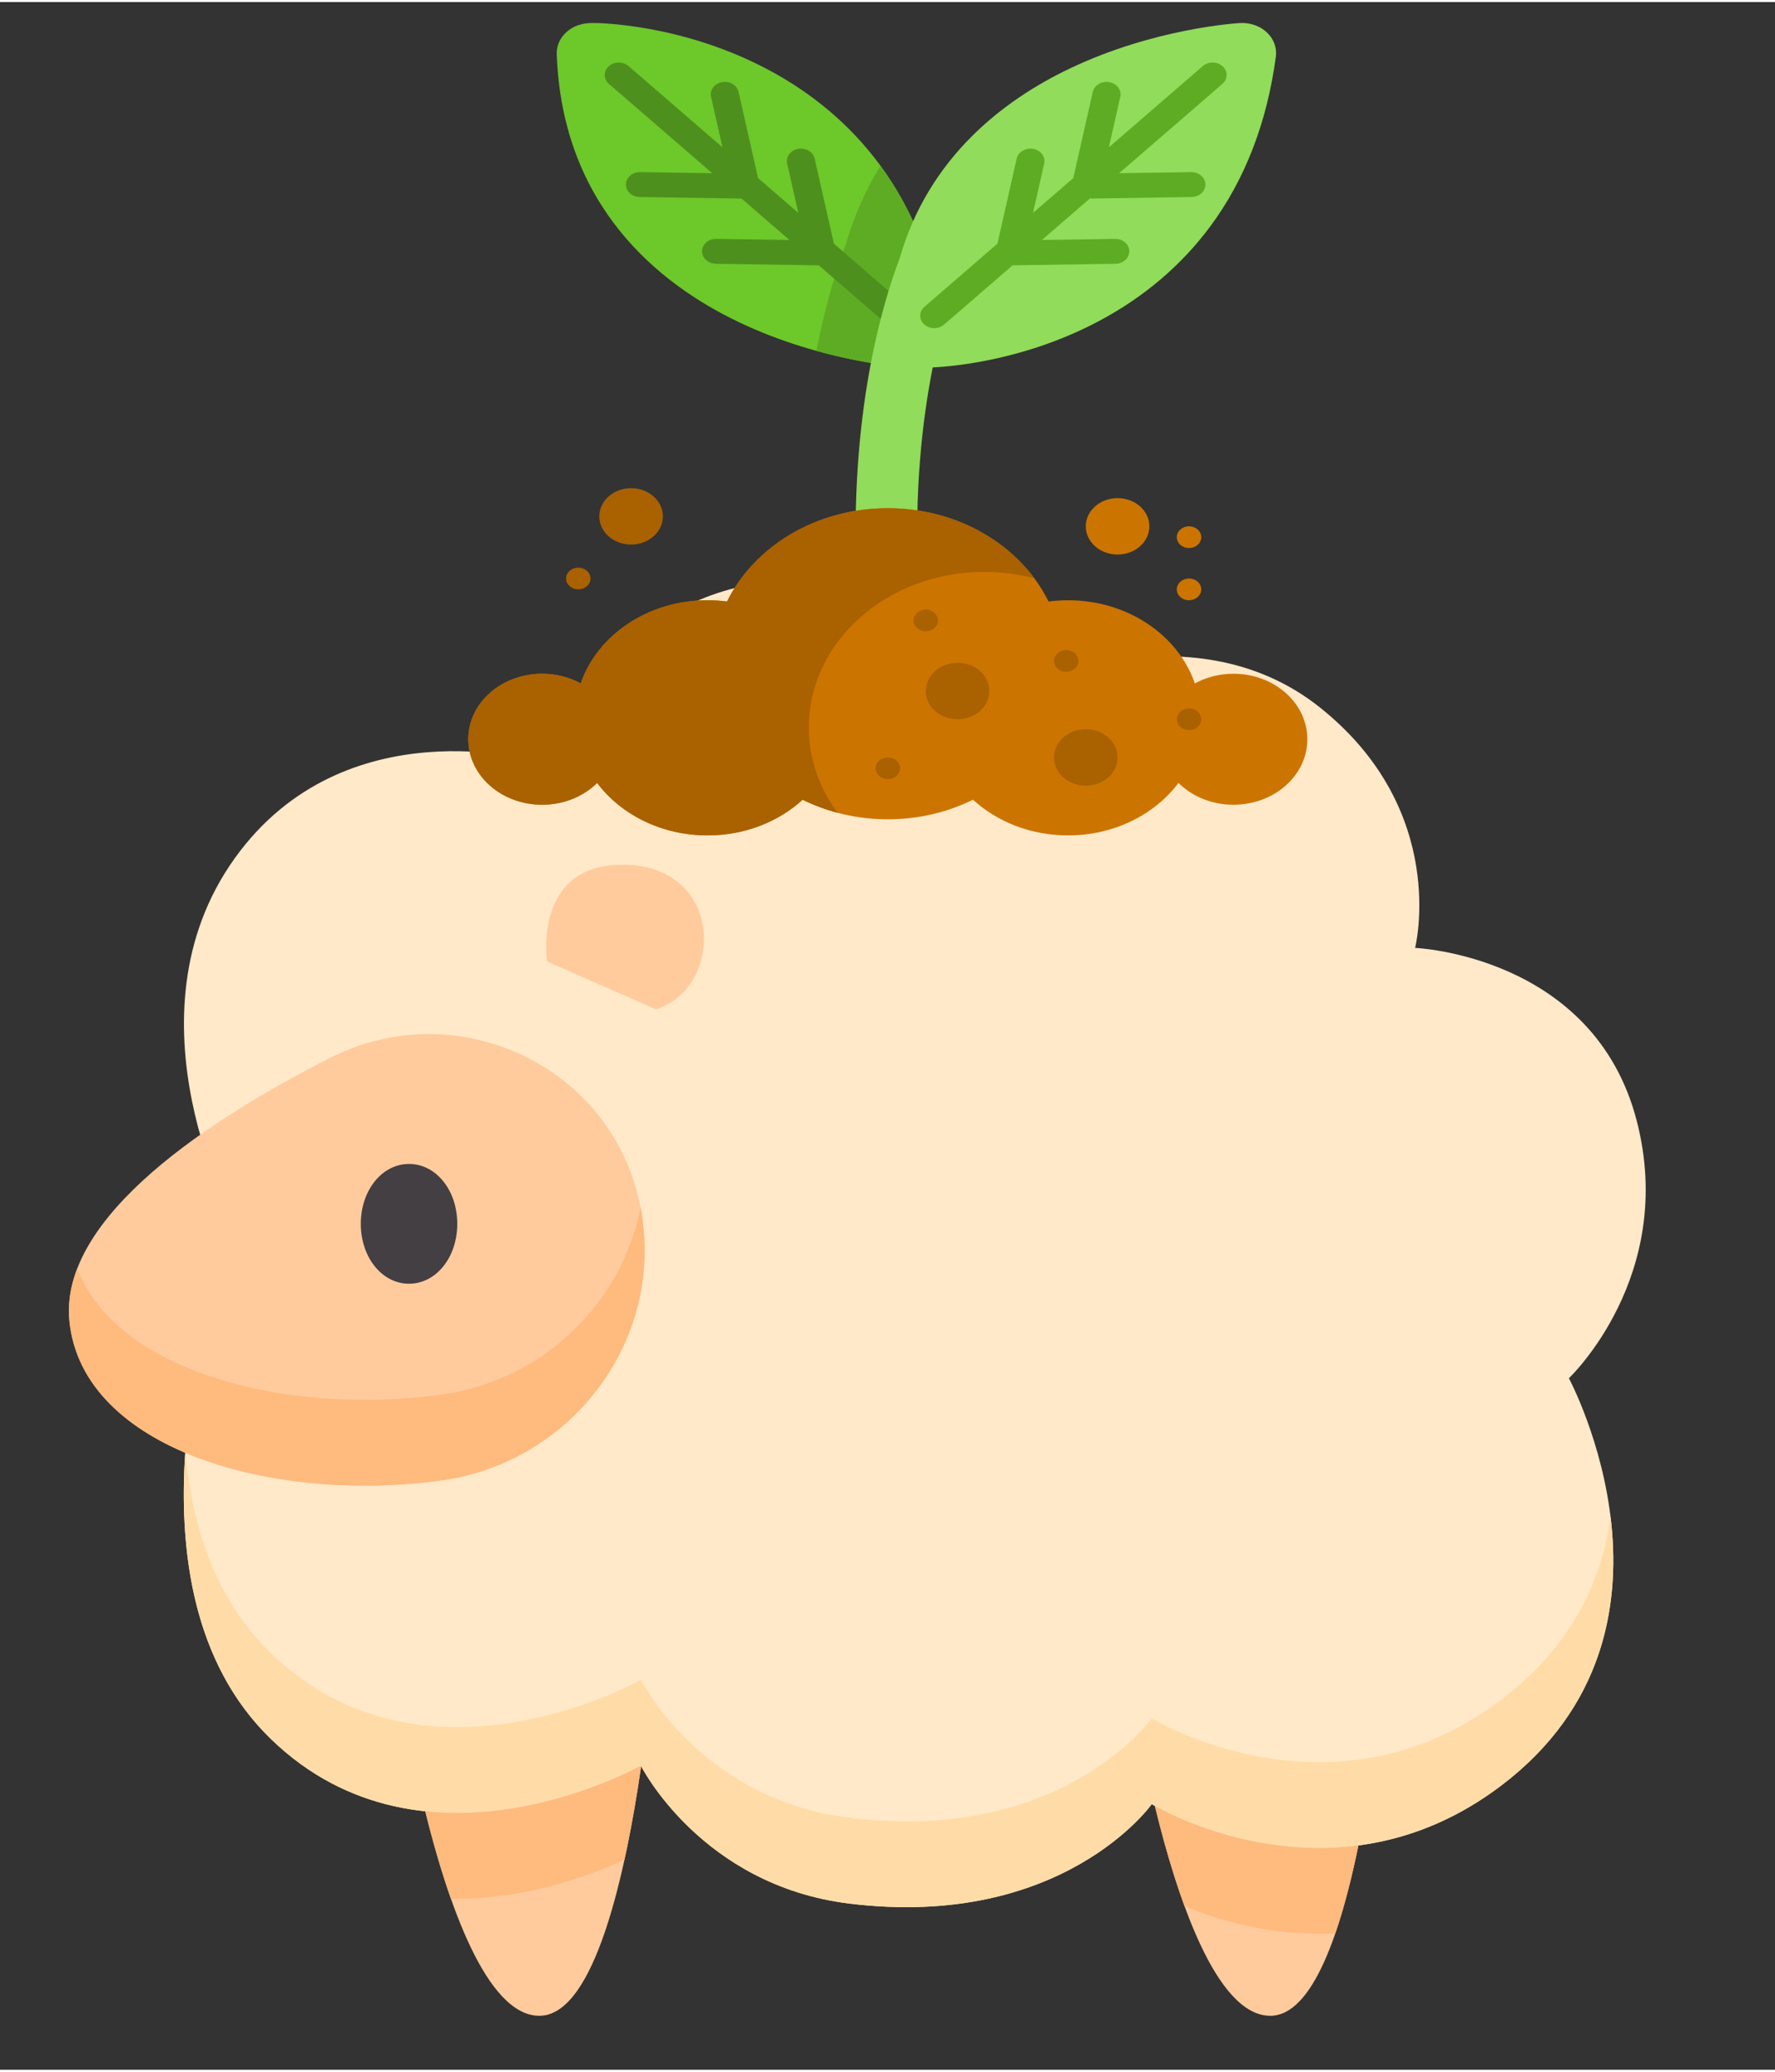 <?xml version="1.0" encoding="UTF-8" standalone="no"?>
<svg
   xmlns:dc="http://purl.org/dc/elements/1.1/"
   xmlns:cc="http://creativecommons.org/ns#"
   xmlns:rdf="http://www.w3.org/1999/02/22-rdf-syntax-ns#"
   xmlns:svg="http://www.w3.org/2000/svg"
   xmlns="http://www.w3.org/2000/svg"
   xmlns:sodipodi="http://sodipodi.sourceforge.net/DTD/sodipodi-0.dtd"
   xmlns:inkscape="http://www.inkscape.org/namespaces/inkscape"
   height="7in"
   viewBox="0 -23 432.845 504"
   width="6in"
   version="1.1"
   id="svg3765"
   sodipodi:docname="sprout_sheep_v2.svg"
   inkscape:version="0.92.4 (5da689c313, 2019-01-14)">
  <rect x="0" y="-23" width="432.845" height="504" fill="#333333" stroke="none"/>
  <defs
     id="defs3769" />
  <sodipodi:namedview
     pagecolor="#ffffff"
     bordercolor="#666666"
     borderopacity="1"
     objecttolerance="10"
     gridtolerance="10"
     guidetolerance="10"
     inkscape:pageopacity="0"
     inkscape:pageshadow="2"
     inkscape:window-width="3840"
     inkscape:window-height="2066"
     id="namedview3767"
     showgrid="false"
     inkscape:zoom="1.3524951"
     inkscape:cx="835.15859"
     inkscape:cy="611.75363"
     inkscape:window-x="-11"
     inkscape:window-y="-11"
     inkscape:window-maximized="1"
     inkscape:current-layer="svg3765"
     inkscape:pagecheckerboard="true"
     units="in"
     width="5in" />
  <g
     id="g4029"
     transform="matrix(0.751,0,0,0.751,16.804,117.529)">
    <path
       id="path3743"
       d="m 352.621,398.359 c 7.09,29.238 19.84,68.113 37.488,68.113 13.762,0 22.875,-27.277 28.605,-55.289 -33.211,4.379 -60.598,-9.738 -66.094,-12.824 z m 0,0"
       inkscape:connector-curvature="0"
       style="fill:#ffcb9d" />
    <path
       id="path3745"
       d="m 185.711,385.277 c 0,0 -33.098,18.742 -70.004,14.82 7.172,29.016 19.766,66.375 37.062,66.375 18.074,0 28.133,-47.043 33.039,-81.008 -0.059,-0.109 -0.098,-0.188 -0.098,-0.188 z m 0,0"
       inkscape:connector-curvature="0"
       style="fill:#ffcb9d" />
    <path
       id="path3747"
       d="m 53.941,209.434 c 0,0 -37.312,-66.949 0,-118.781 35.703,-49.598 97.949,-31.348 97.949,-31.348 0,0 22.258,-49.98 71.598,-57.711 53.922,-8.453 82.07,34.895 82.07,34.895 0,0 57.988,-28.539 100.535,5.25 42.328,33.609 31.027,78.141 31.027,78.141 0,0 58.109,2.355 71.992,56.199 12.988,50.387 -22.055,83.465 -22.055,83.465 0,0 44.051,81.98 -21.832,132.098 -55.152,41.953 -113.613,6.137 -113.613,6.137 0,0 -28.891,40.785 -98.223,32.27 -48.137,-5.914 -67.68,-44.77 -67.68,-44.77 0,0 -70.145,39.727 -120.066,-8.59 C 9.625,322.477 53.941,209.434 53.941,209.434 Z m 0,0"
       inkscape:connector-curvature="0"
       style="fill:#ffe9c8" />
    <path
       id="path3749"
       d="m 185.809,385.465 c -0.059,-0.109 -0.102,-0.188 -0.102,-0.188 0,0 -33.094,18.742 -70,14.82 2.25,9.109 5.035,19.035 8.332,28.371 24.746,0.488 46.656,-8.152 56.363,-12.676 2.25,-10.254 4.031,-20.805 5.406,-30.328 z m 0,0"
       inkscape:connector-curvature="0"
       style="fill:#ffba7e" />
    <path
       id="path3751"
       d="m 352.621,398.359 c 2.508,10.34 5.727,21.875 9.613,32.477 10.637,4.461 28.363,9.996 48.973,8.895 2.973,-8.617 5.457,-18.531 7.508,-28.547 -33.211,4.379 -60.598,-9.738 -66.094,-12.824 z m 0,0"
       inkscape:connector-curvature="0"
       style="fill:#ffba7e" />
    <path
       id="path3753"
       d="m 437.121,92.023 c 0,0 0.051,0.004 0.125,0.008 -0.019,-0.098 -0.039,-0.199 -0.055,-0.297 -0.043,0.191 -0.07,0.289 -0.07,0.289 z m 0,0"
       inkscape:connector-curvature="0"
       style="fill:#ffdca7" />
    <path
       id="path3755"
       d="m 465.223,363.785 c -55.152,41.957 -113.613,6.137 -113.613,6.137 0,0 -28.891,40.785 -98.219,32.27 -48.141,-5.91 -67.684,-44.77 -67.684,-44.77 0,0 -70.141,39.727 -120.062,-8.586 -18.293,-17.703 -25.883,-41.68 -27.816,-65.945 -2.336,32.699 2.469,69.273 27.816,93.801 49.922,48.312 120.062,8.586 120.062,8.586 0,0 19.543,38.859 67.684,44.77 69.328,8.516 98.219,-32.27 98.219,-32.27 0,0 58.461,35.82 113.613,-6.137 33.918,-25.797 38.699,-60.035 35.355,-87.191 -2.746,20.43 -12.336,41.828 -35.355,59.336 z m 0,0"
       inkscape:connector-curvature="0"
       style="fill:#ffdca7" />
    <path
       id="path3757"
       d="M 185.387,203.035 C 176.098,158.004 125.914,134.742 84.902,155.531 46.621,174.938 -3.312,207.02 0.172,241.066 c 4.258,41.598 66.176,59.145 120.672,51.672 42.484,-5.828 72.504,-45.551 64.922,-87.758 -0.117,-0.648 -0.242,-1.297 -0.379,-1.945 z m 0,0"
       inkscape:connector-curvature="0"
       style="fill:#ffcb9d" />
    <path
       id="path3759"
       d="m 185.602,204.148 c -5.992,30.945 -31.57,56.18 -64.758,60.73 -49.555,6.801 -105.242,-7.098 -118.133,-40.953 -2.176,5.621 -3.129,11.352 -2.539,17.141 4.258,41.598 66.176,59.145 120.672,51.672 42.484,-5.828 72.504,-45.551 64.922,-87.758 -0.051,-0.277 -0.109,-0.555 -0.164,-0.832 z m 0,0"
       inkscape:connector-curvature="0"
       style="fill:#ffba7e" />
    <path
       id="path3761"
       d="m 110.445,189.996 c -8.781,0 -15.66,8.539 -15.66,19.438 0,10.898 6.879,19.438 15.66,19.438 8.781,0 15.656,-8.539 15.656,-19.438 0,-10.898 -6.879,-19.438 -15.656,-19.438 z m 0,0"
       inkscape:connector-curvature="0"
       style="fill:#433f43" />
    <path
       id="path3763"
       d="m 155.254,124.27 c 0,0 -4.961,-33.004 26.676,-31.312 30.895,1.652 30.637,39.871 8.695,46.867 z m 0,0"
       inkscape:connector-curvature="0"
       style="fill:#ffcb9d" />
    <g
       transform="matrix(0.581,0,0,0.515,117.164,-180.317)"
       id="g3967">
      <path
         inkscape:connector-curvature="0"
         style="fill:#6dc82a"
         d="m 282.915,211.33 c -3.863,4.077 -9.324,6.225 -14.941,5.877 -1.943,-0.123 -48.129,-3.298 -95.369,-28.754 C 127.964,164.397 74.094,115.585 70.966,19.649 70.794,14.417 72.797,9.349 76.497,5.647 82.141,0 88.765,0 91.594,0 c 0.001,0 0.001,0 0.001,0 2.001,0 49.045,0.338 97.518,29.403 25.163,15.089 46.083,35.148 62.181,59.622 19.446,29.566 31.786,65.589 36.678,107.066 0.658,5.58 -1.195,11.161 -5.057,15.239 z"
         id="path3852" />
      <path
         inkscape:connector-curvature="0"
         style="fill:#5eac24"
         d="m 251.887,89.963 c -7.938,14.65 -14.633,31.15 -19.437,49.738 -4.32,12.902 -10.917,35.57 -16.362,66.933 28.719,8.988 50.563,10.49 51.886,10.573 5.618,0.349 11.078,-1.799 14.941,-5.877 3.862,-4.078 5.715,-9.659 5.056,-15.237 -4.841,-41.045 -16.988,-76.739 -36.084,-106.13 z"
         id="path3854" />
      <path
         inkscape:connector-curvature="0"
         style="fill:#4e901e"
         d="M 266.674,178.855 225.886,139.08 215.13,85.482 c -0.851,-4.248 -4.984,-6.997 -9.233,-6.147 -4.248,0.852 -6.998,4.987 -6.147,9.233 l 6.245,31.116 L 183.5,97.748 172.596,43.413 c -0.851,-4.248 -4.986,-6.994 -9.233,-6.147 -4.248,0.852 -6.998,4.986 -6.147,9.233 l 6.392,31.852 -52.492,-51.184 c -3.104,-3.024 -8.066,-2.96 -11.091,0.14 -3.024,3.102 -2.961,8.067 0.14,11.09 l 57.719,56.284 -40.264,-0.688 c -4.327,-0.118 -7.901,3.377 -7.976,7.708 -0.073,4.331 3.377,7.901 7.708,7.976 l 56.907,0.973 26.775,26.11 -40.88,-0.697 c -4.292,-0.096 -7.901,3.377 -7.976,7.708 -0.073,4.331 3.377,7.901 7.708,7.976 l 57.522,0.982 38.311,37.358 c 1.526,1.487 3.501,2.227 5.474,2.227 2.04,0 4.078,-0.792 5.617,-2.368 3.027,-3.103 2.965,-8.068 -0.136,-11.091 z"
         id="path3856" />
      <path
         inkscape:connector-curvature="0"
         style="fill:#91dc5a"
         d="M 467.824,5.914 C 463.961,1.837 458.5,-0.311 452.883,0.037 450.94,0.16 404.754,3.335 357.514,28.791 321.213,48.352 278.813,84.284 262.553,148.61 c -8.881,26.153 -28.446,97.078 -23.87,203.868 0.396,9.239 8.01,16.463 17.17,16.462 0.248,0 0.498,-0.005 0.749,-0.016 9.489,-0.407 16.852,-8.428 16.446,-17.919 -2.371,-55.323 2.184,-100.55 8.054,-133.923 13.209,-0.757 52.566,-5.045 92.92,-29.241 25.163,-15.089 46.083,-35.148 62.181,-59.622 19.446,-29.566 31.786,-65.589 36.678,-107.066 0.658,-5.58 -1.195,-11.161 -5.057,-15.239 z"
         id="path3858" />
      <path
         inkscape:connector-curvature="0"
         style="fill:#5eac24"
         d="m 443.129,27.307 c -3.026,-3.101 -7.991,-3.164 -11.091,-0.14 L 379.55,78.35 385.942,46.499 c 0.851,-4.247 -1.899,-8.38 -6.147,-9.233 -4.242,-0.848 -8.381,1.899 -9.233,6.147 l -10.905,54.335 -22.494,21.936 6.245,-31.116 c 0.852,-4.247 -1.899,-8.38 -6.147,-9.233 -4.246,-0.85 -8.381,1.899 -9.233,6.147 l -10.757,53.599 -40.789,39.775 c -3.102,3.024 -3.163,7.989 -0.14,11.09 1.538,1.576 3.575,2.367 5.617,2.367 1.974,0 3.95,-0.74 5.474,-2.227 l 38.311,-37.358 57.524,-0.982 c 4.331,-0.074 7.781,-3.644 7.708,-7.976 -0.073,-4.286 -3.57,-7.709 -7.839,-7.709 -0.046,0 -0.092,0 -0.137,0.001 l -40.881,0.697 26.775,-26.11 56.907,-0.973 c 4.331,-0.074 7.781,-3.644 7.708,-7.976 -0.073,-4.286 -3.57,-7.709 -7.839,-7.709 -0.046,0 -0.092,0 -0.137,0.001 l -40.264,0.688 57.719,-56.284 c 3.103,-3.023 3.165,-7.988 0.141,-11.089 z"
         id="path3860" />
      <path
         inkscape:connector-curvature="0"
         style="fill:#cc7400"
         d="m 449.193,410.125 c -7.91,0 -15.298,2.228 -21.577,6.087 -9.274,-30.342 -37.491,-52.414 -70.869,-52.414 -3.704,0 -7.341,0.28 -10.898,0.805 -15.13,-34.614 -49.655,-58.813 -89.846,-58.813 -40.191,0 -74.716,24.199 -89.846,58.813 -3.558,-0.525 -7.196,-0.805 -10.898,-0.805 -33.378,0 -61.594,22.072 -70.869,52.414 -6.279,-3.859 -13.666,-6.087 -21.577,-6.087 -22.795,0 -41.275,18.48 -41.275,41.275 0,22.795 18.48,41.275 41.275,41.275 12.216,0 23.188,-5.31 30.744,-13.744 13.282,19.931 35.954,33.07 61.701,33.07 20.851,0 39.68,-8.625 53.144,-22.487 14.097,7.848 30.321,12.334 47.601,12.334 17.279,0 33.504,-4.487 47.601,-12.334 13.466,13.862 32.293,22.487 53.144,22.487 25.747,0 48.42,-13.137 61.701,-33.07 7.557,8.434 18.529,13.744 30.744,13.744 22.795,0 41.275,-18.48 41.275,-41.275 0,-22.796 -18.48,-41.275 -41.275,-41.275 z"
         id="path3862" />
      <g
         id="g3878">
        <path
           inkscape:connector-curvature="0"
           style="fill:#aa6100"
           d="m 309.888,345.918 c 9.748,0 19.154,1.443 28.042,4.092 -17.525,-26.63 -47.666,-44.221 -81.928,-44.221 -40.192,0 -74.716,24.199 -89.846,58.813 -3.558,-0.525 -7.196,-0.805 -10.898,-0.805 -33.378,0 -61.594,22.072 -70.869,52.414 -6.279,-3.859 -13.666,-6.087 -21.577,-6.087 -22.795,0 -41.275,18.48 -41.275,41.275 0,22.795 18.48,41.275 41.275,41.275 12.216,0 23.188,-5.31 30.744,-13.744 13.282,19.931 35.954,33.07 61.701,33.07 20.851,0 39.68,-8.625 53.144,-22.487 6.148,3.423 12.7,6.204 19.567,8.255 -10.172,-15.451 -16.108,-33.939 -16.108,-53.821 0,-54.139 43.889,-98.029 98.028,-98.029 z"
           id="path3864" />
        <circle
           style="fill:#aa6100"
           cx="294.986"
           cy="421.014"
           r="17.771"
           id="circle3866" />
        <circle
           style="fill:#aa6100"
           cx="366.638"
           cy="462.863"
           r="17.771"
           id="circle3868" />
        <circle
           style="fill:#aa6100"
           cx="355.71"
           cy="402.055"
           r="6.838"
           id="circle3870" />
        <circle
           style="fill:#aa6100"
           cx="256.002"
           cy="469.702"
           r="6.838"
           id="circle3872" />
        <circle
           style="fill:#aa6100"
           cx="277.209"
           cy="376.498"
           r="6.838"
           id="circle3874" />
        <circle
           style="fill:#aa6100"
           cx="424.351"
           cy="438.791"
           r="6.838"
           id="circle3876" />
      </g>
      <g
         id="g3886">
        <circle
           style="fill:#cc7400"
           cx="384.415"
           cy="317.216"
           r="17.771"
           id="circle3880" />
        <circle
           style="fill:#cc7400"
           cx="424.351"
           cy="356.953"
           r="6.838"
           id="circle3882" />
        <circle
           style="fill:#cc7400"
           cx="424.351"
           cy="324.055"
           r="6.838"
           id="circle3884" />
      </g>
      <g
         id="g3892">
        <circle
           style="fill:#aa6100"
           cx="112.53"
           cy="310.942"
           r="17.771"
           id="circle3888" />
        <circle
           style="fill:#aa6100"
           cx="83.02"
           cy="350.115"
           r="6.838"
           id="circle3890" />
      </g>
      <g
         id="g3894" />
      <g
         id="g3896" />
      <g
         id="g3898" />
      <g
         id="g3900" />
      <g
         id="g3902" />
      <g
         id="g3904" />
      <g
         id="g3906" />
      <g
         id="g3908" />
      <g
         id="g3910" />
      <g
         id="g3912" />
      <g
         id="g3914" />
      <g
         id="g3916" />
      <g
         id="g3918" />
      <g
         id="g3920" />
      <g
         id="g3922" />
    </g>
  </g>
</svg>
